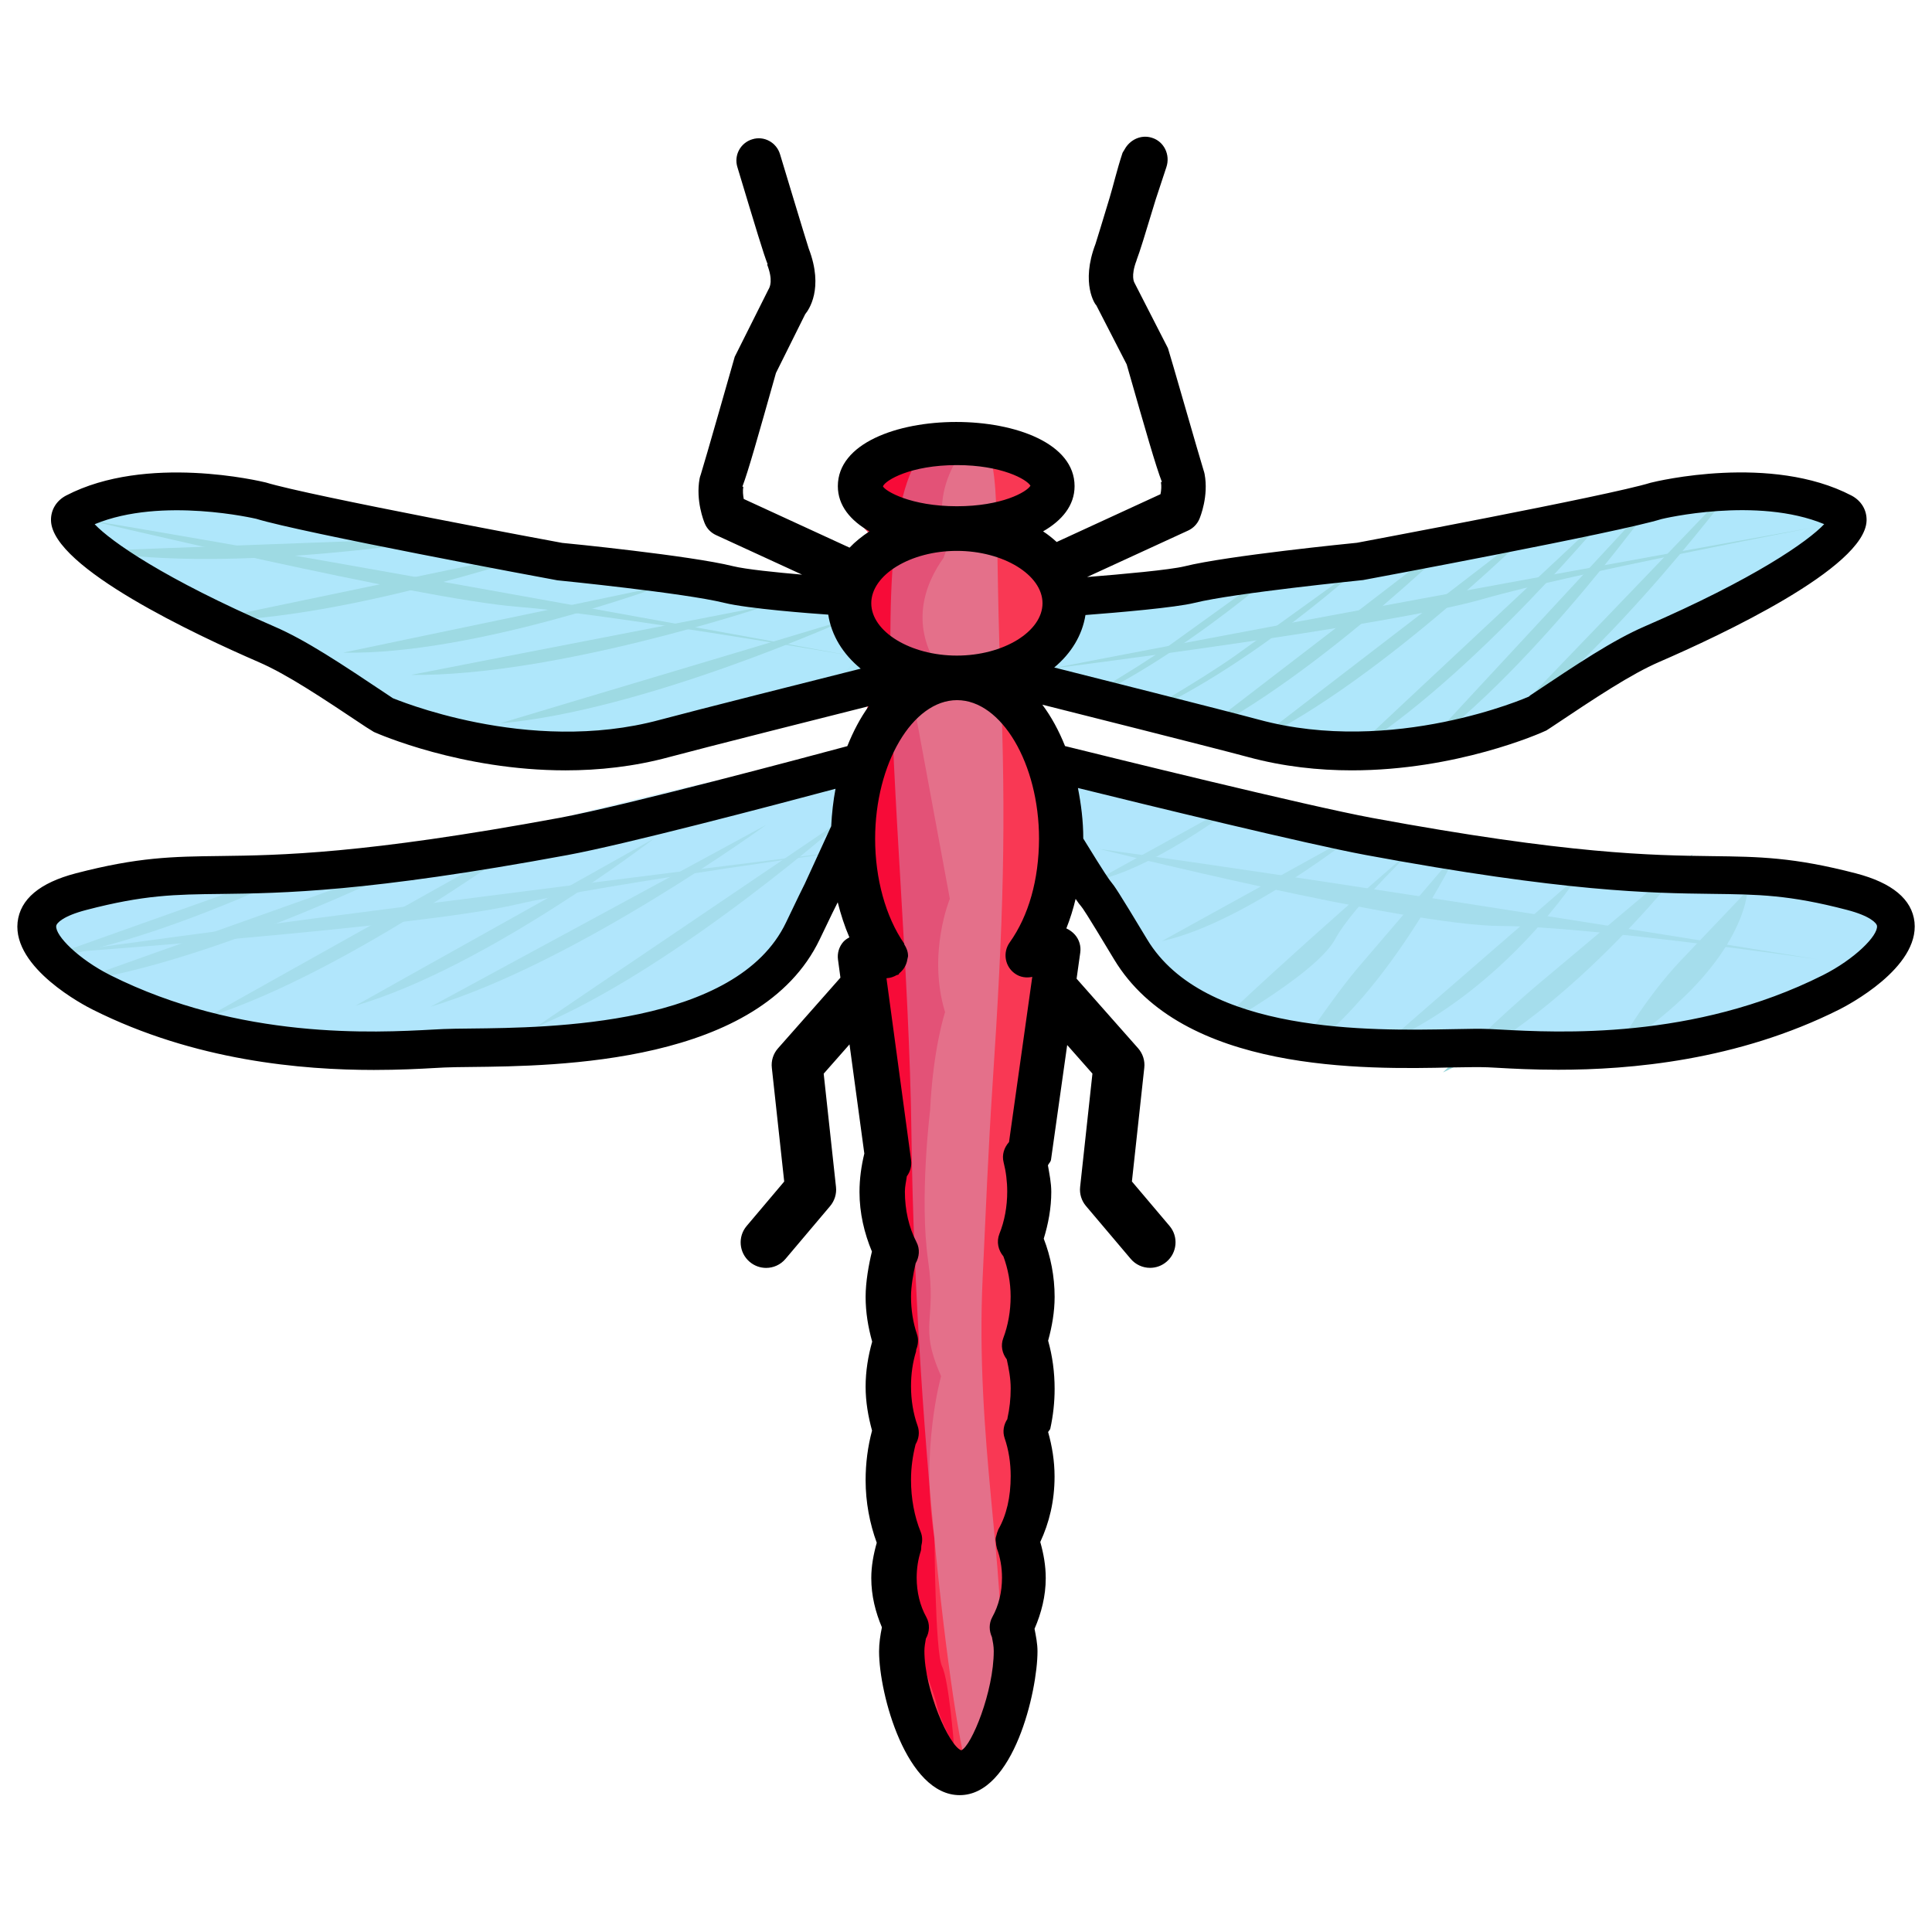 <?xml version="1.0" ?><svg id="Layer_1" style="enable-background:new 0 0 30 30;" version="1.1" viewBox="0 0 30 30" xml:space="preserve" xmlns="http://www.w3.org/2000/svg" xmlns:xlink="http://www.w3.org/1999/xlink"><style type="text/css">
	.st0{fill:#92D3D6;}
	.st1{fill:#F93854;}
	.st2{fill:#ACE6F9;}
	.st3{fill:#4DD4E2;}
	.st4{opacity:0.53;fill:#B5E7FE;}
	.st5{opacity:0.32;fill:#B5E7FE;}
	.st6{fill:#F70B38;}
</style><g><path class="st0" d="M26.647,16.035c0,0,0.418-0.774,1.017-1.399c0.546-0.57,1.016-1.068,1.016-1.068S28.652,14.749,26.647,16.035z   "/><path class="st1" d="M13.904,10.796c0,0-1.451,1.914-0.247,3.86h-0.309l0.193,2.1l0.362,2.656l-0.185,2.686l0.432,4.323   l0.803,1.081l0.741-1.606v-1.884l0.216-1.544c0,0-0.062-1.482,0-1.575c0.062-0.093,0.062-0.71,0-1.019s-0.062-0.579-0.062-0.969   c0-0.39,0.124-1.038,0.108-1.254c-0.015-0.216-0.105-0.803,0.001-1.081c0.107-0.278,0.261-1.822,0.261-1.822l-0.34-0.154   C15.88,14.595,17.455,9.654,13.904,10.796z"/><ellipse class="st1" cx="14.881" cy="9.422" rx="1.441" ry="0.911"/><ellipse class="st1" cx="14.703" cy="7.785" rx="1.441" ry="0.911"/><path class="st2" d="M12.804,8.958l0.865,1.173v0.477l-5.002,0.943c0,0-1.945,0.371-5.219-1.822c0,0-5.774-2.625,0.124-1.961   l7.843,1.436L12.804,8.958z"/><path class="st2" d="M17.053,9.222l7.905-1.297c0,0,2.131-0.618,3.644,0c0,0-1.081,1.328-4.076,2.872c0,0-2.378,1.235-5.28,0.618   l-3.018-0.789C16.228,10.625,16.436,8.913,17.053,9.222z"/><path class="st2" d="M13.179,11.785c0,0-4.833,1.204-7.18,1.729c0,0-5.496,0.062-5.527,0.618c0,0-0.093,2.532,8.924,1.945   C9.395,16.077,13.164,15.644,13.179,11.785z"/><path class="st2" d="M16.714,11.785c0,0,5.342,1.482,8.893,1.822c0,0,5.96-0.278,2.995,1.729c0,0-6.392,1.884-10.067,0.371   C18.535,15.706,16.065,13.915,16.714,11.785z"/><path class="st1" d="M12.946,9.777"/><path class="st0" d="M1.351,8.072c0,0,5.156,1.23,6.685,1.35c1.395,0.109,5.198,0.763,5.198,0.763S5.983,8.85,1.351,8.072z"/><path class="st3" d="M7.591,8.65"/><path class="st3" d="M8.86,8.899c0.684,0.001,2.812-0.006,2.812-0.006"/><path class="st3" d="M6.046,8.904"/><path class="st0" d="M6.383,10.48c0,0,2.025-0.396,2.762-0.537c0.672-0.128,2.76-0.537,2.76-0.537S8.638,10.506,6.383,10.48z"/><path class="st0" d="M3.177,9.642c0,0,2.02-0.424,2.754-0.575c0.67-0.138,2.752-0.576,2.752-0.576S5.432,9.636,3.177,9.642z"/><path class="st0" d="M5.33,10.134c0,0,1.811-0.38,2.469-0.516c0.6-0.123,2.467-0.516,2.467-0.516S7.339,10.177,5.33,10.134z"/><path class="st0" d="M7.765,11.232c0,0,1.977-0.594,2.695-0.807c0.656-0.194,2.694-0.807,2.694-0.807S10.011,11.036,7.765,11.232z"/><path class="st0" d="M1.447,8.555c0,0,2.062-0.08,2.812-0.106c0.683-0.024,2.81-0.106,2.81-0.106S3.671,8.928,1.447,8.555z"/><path class="st0" d="M0.863,14.801c0,0,5.576-0.393,7.153-0.756c1.438-0.331,5.471-0.876,5.471-0.876S5.769,14.118,0.863,14.801z"/><path class="st0" d="M0.649,14.895c0,0,1.678-0.6,2.289-0.815c0.557-0.196,2.288-0.815,2.288-0.815S2.578,14.626,0.649,14.895z"/><path class="st0" d="M6.688,15.632c0,0,1.913-1.039,2.609-1.414c0.635-0.342,2.607-1.414,2.607-1.414S8.964,14.945,6.688,15.632z"/><path class="st0" d="M3.197,15.803c0,0,1.898-1.065,2.589-1.45c0.63-0.35,2.587-1.45,2.587-1.45S5.464,15.084,3.197,15.803z"/><path class="st0" d="M5.518,15.617c0,0,1.701-0.955,2.321-1.299c0.565-0.314,2.319-1.299,2.319-1.299S7.553,15.025,5.518,15.617z"/><path class="st0" d="M8.315,15.952c0,0,1.801-1.223,2.457-1.664c0.598-0.403,2.455-1.664,2.455-1.664S10.513,15.044,8.315,15.952z"/><path class="st0" d="M1.112,15.257c0,0,2.05-0.732,2.795-0.995c0.68-0.24,2.793-0.996,2.793-0.996S3.467,14.928,1.112,15.257z"/><path class="st0" d="M18.73,16.075c0,0,1.698-0.924,2.003-1.493c0.279-0.519,1.325-1.506,1.325-1.506S19.99,14.851,18.73,16.075z"/><path class="st0" d="M17.066,13.182c0,0,4.774,1.194,6.245,1.197c1.342,0.002,4.92,0.519,4.92,0.519S21.428,13.785,17.066,13.182z"/><path class="st0" d="M17.018,13.673c0,0,0.871-0.483,1.188-0.656c0.289-0.158,1.187-0.656,1.187-0.656S18.019,13.457,17.018,13.673   z"/><path class="st0" d="M22.406,16.653c0,0,0.874-0.866,1.509-1.396c0.58-0.484,2.379-2.001,2.379-2.001S24.484,15.681,22.406,16.653z   "/><path class="st0" d="M20.051,16.457c0,0,0.647-0.98,1.058-1.457c0.375-0.434,1.539-1.798,1.539-1.798S21.466,15.642,20.051,16.457z   "/><path class="st0" d="M21.534,16.184c0,0,1.553-1.352,2.118-1.84c0.516-0.444,0.848-0.738,0.848-0.738S23.391,15.346,21.534,16.184z   "/><path class="st0" d="M25.101,16.294c0,0,0.418-0.774,1.017-1.399c0.546-0.57,1.016-1.068,1.016-1.068S27.106,15.009,25.101,16.294z   "/><path class="st0" d="M18.04,14.614c0,0,1.121-0.621,1.529-0.844c0.372-0.204,1.528-0.845,1.528-0.845S19.328,14.336,18.04,14.614z"/><path class="st0" d="M16.297,10.386c0,0,5.259-0.66,6.733-1.085c1.345-0.388,5.134-1.112,5.134-1.112S20.907,9.486,16.297,10.386z"/><path class="st0" d="M16.521,11.034c0,0,1.096-0.626,1.645-1.018c0.5-0.358,2.053-1.48,2.053-1.48S18.382,10.252,16.521,11.034z"/><path class="st0" d="M17.545,11.192c0,0,1.096-0.626,1.645-1.018c0.5-0.358,2.053-1.48,2.053-1.48S19.406,10.41,17.545,11.192z"/><path class="st0" d="M19.48,11.52c0,0,1.635-1.26,2.23-1.715c0.543-0.415,2.228-1.715,2.228-1.715S21.508,10.535,19.48,11.52z"/><path class="st0" d="M22.028,11.683c0,0,1.401-1.516,1.912-2.064c0.466-0.5,1.91-2.064,1.91-2.064S23.863,10.372,22.028,11.683z"/><path class="st0" d="M18.479,11.493c0,0,1.635-1.26,2.23-1.715c0.543-0.415,2.228-1.715,2.228-1.715S20.507,10.508,18.479,11.493z"/><path class="st0" d="M20.964,11.7c0,0,1.505-1.412,2.054-1.923c0.501-0.466,2.052-1.922,2.052-1.922S22.888,10.524,20.964,11.7z"/><path class="st0" d="M23.153,11.451c0,0,1.428-1.49,1.949-2.029c0.475-0.492,1.947-2.029,1.947-2.029S25.011,10.174,23.153,11.451z   "/><path class="st4" d="M29.353,14.527c-0.04,0.964-6.23,2.452-10.092,1.425c-2.704-0.719-2.839-3.38-2.705-3.921   c0.134-0.541,3.967,0.569,6.683,1.241C25.955,13.944,29.393,13.57,29.353,14.527z"/><path class="st4" d="M0.41,14.514c0.04,0.964,6.23,2.452,10.092,1.425c2.704-0.719,2.839-3.38,2.705-3.921   c-0.134-0.541-3.967,0.569-6.683,1.241C3.807,13.931,0.37,13.556,0.41,14.514z"/><path class="st5" d="M13.439,9.877c-0.04,0.964-3.144,2.205-7.006,1.178C3.73,10.335,1.223,8.483,1.356,7.941   s3.751-0.116,6.466,0.556S13.479,8.92,13.439,9.877z"/><path class="st5" d="M16.042,10.034c0.035,0.965,3.211,2.189,7.177,1.135c2.777-0.737,5.36-2.609,5.226-3.15   c-0.134-0.541-3.845-0.093-6.635,0.597S16.007,9.075,16.042,10.034z"/><path class="st6" d="M15.226,6.677c-2.427,0.495-1.594,1.342-0.875,1.807c-1.465,0.432-1.115,1.04-0.572,1.471l-0.516,1.719   c0,0,0.501,9.5,0.485,9.587c-0.015,0.087,0.278,3.106,0.278,3.477c0,0.372,0.463,1.465,0.517,1.728   c0.054,0.262,0.27,0.634,0.27,0.634s-0.077-1.006-0.185-1.225c-0.108-0.219-0.117-1.99-0.117-1.99   c-0.226-1.356,0.102-2.515,0.102-2.515c-0.355-0.809-0.062-0.831-0.201-1.793c-0.139-0.962,0.031-2.34,0.031-2.34   c0.046-0.962,0.232-1.521,0.232-1.521c-0.278-0.909,0.074-1.759,0.074-1.759l-0.705-3.812c0.312,0.203,0.605,0.335,0.605,0.335   c-0.569-0.757-0.27-1.437,0.002-1.817c0.054-0.151,0.054-0.151,0.054-0.151c-0.08-0.106,0.117,0.094,0.069-0.009   c0.086-0.1,0.153-0.159,0.153-0.159c-0.08,0.016-0.139,0.035-0.212,0.052C14.35,7.435,15.226,6.677,15.226,6.677z"/><path class="st5" d="M15.259,19.832c0.047-0.997,0.088-2.007,0.152-2.968c0.173-2.599,0.213-4.049,0.125-6.33   c-0.112-2.893,0.067-3.67-0.512-3.773c-1.967-0.35-0.935,5.82-0.871,10.862c0.062,4.869,0.726,10.07,0.965,10.073   c0.068,0.001,0.346-1.081,0.406-1.853C15.632,24.441,15.14,22.331,15.259,19.832"/><path d="M28.82,13.562c-0.97-0.252-1.501-0.259-2.235-0.268c-0.937-0.012-2.219-0.028-5.281-0.594   c-0.994-0.184-4.117-0.954-4.766-1.115c-0.096-0.24-0.213-0.456-0.353-0.643c0.369,0.093,2.656,0.668,3.197,0.814   c0.55,0.149,1.095,0.206,1.609,0.206c1.62,0,2.919-0.57,3.022-0.62l0.066-0.043c0.72-0.481,1.241-0.827,1.684-1.02   c0.96-0.416,3.195-1.462,3.221-2.192c0.006-0.166-0.082-0.312-0.234-0.392c-1.248-0.651-3.026-0.223-3.119-0.199   c-0.658,0.204-4.545,0.928-4.559,0.932c-0.082,0.008-2.018,0.201-2.676,0.365c-0.226,0.056-0.974,0.124-1.516,0.167l1.57-0.722   c0.078-0.036,0.14-0.1,0.174-0.179c0.015-0.036,0.145-0.356,0.081-0.698c-0.004-0.021-0.01-0.042-0.017-0.062   c-0.056-0.175-0.529-1.831-0.552-1.892l-0.522-1.02c0-0.001-0.06-0.097,0.034-0.342l0.003-0.012   c0.046-0.119,0.124-0.37,0.294-0.933c0.092-0.278,0.167-0.506,0.167-0.506c0.063-0.191-0.037-0.398-0.226-0.455   c-0.168-0.053-0.342,0.03-0.425,0.184c0,0-0.008,0.012-0.009,0.015c-0.007,0.014-0.018,0.025-0.023,0.041   c-0.087,0.264-0.142,0.505-0.2,0.696c-0.099,0.328-0.198,0.652-0.218,0.713c-0.236,0.617,0,0.95,0.011,0.95l0.473,0.92   c0.304,1.063,0.45,1.573,0.547,1.826l-0.015,0.003c0.011,0.061,0.005,0.13-0.007,0.187l-1.612,0.742   c-0.065-0.059-0.134-0.115-0.211-0.165c0.293-0.168,0.489-0.401,0.489-0.702c0-1.329-3.676-1.329-3.676,0   c0,0.301,0.196,0.534,0.49,0.702c-0.114,0.076-0.219,0.159-0.308,0.253l-1.643-0.756c-0.011-0.057-0.018-0.127-0.007-0.189   l-0.014-0.003c0.092-0.244,0.231-0.737,0.521-1.764l0.455-0.915c0.051-0.061,0.293-0.395,0.054-1.017   c-0.044-0.133-0.446-1.466-0.446-1.466c-0.055-0.182-0.248-0.289-0.431-0.231c-0.183,0.055-0.287,0.248-0.231,0.431   c0.294,0.975,0.407,1.35,0.47,1.51l-0.008,0.003c0.095,0.246,0.044,0.35,0.019,0.391l-0.522,1.042c0,0-0.471,1.654-0.528,1.831   c-0.008,0.02-0.014,0.041-0.018,0.063c-0.062,0.34,0.066,0.66,0.081,0.695c0.033,0.08,0.096,0.144,0.175,0.18l1.336,0.614   c-0.399-0.034-0.877-0.083-1.075-0.132c-0.658-0.164-2.594-0.357-2.651-0.361C8.689,8.424,4.804,7.7,4.128,7.492   C4.053,7.474,2.274,7.045,1.026,7.695c-0.152,0.08-0.24,0.226-0.234,0.392c0.026,0.73,2.261,1.776,3.221,2.192   c0.442,0.192,0.959,0.536,1.674,1.013l0.119,0.074c0.07,0.031,1.359,0.596,2.975,0.596c0.514,0,1.061-0.057,1.613-0.207   c0.504-0.136,2.524-0.645,3.096-0.789c-0.131,0.181-0.241,0.391-0.333,0.62c-0.609,0.164-3.473,0.929-4.461,1.112   c-3.062,0.566-4.344,0.582-5.28,0.594c-0.735,0.009-1.266,0.016-2.236,0.268c-0.564,0.147-0.868,0.403-0.907,0.761   c-0.075,0.713,1.038,1.293,1.166,1.356c1.587,0.797,3.255,0.937,4.366,0.937c0.393,0,0.716-0.017,0.942-0.03l0.155-0.008   c0.1-0.005,0.237-0.006,0.401-0.008c1.347-0.014,4.5-0.045,5.426-1.983c0.199-0.416,0.238-0.493,0.257-0.53   c0.007-0.014,0.013-0.026,0.022-0.044c0.048,0.19,0.107,0.373,0.181,0.544c-0.034,0.019-0.068,0.04-0.095,0.071   c-0.065,0.075-0.095,0.175-0.082,0.273l0.038,0.282l-0.969,1.097c-0.074,0.083-0.109,0.194-0.096,0.304l0.192,1.765l-0.583,0.69   c-0.141,0.166-0.12,0.416,0.047,0.557c0.074,0.063,0.165,0.094,0.255,0.094c0.112,0,0.224-0.048,0.302-0.141l0.692-0.819   c0.069-0.082,0.103-0.19,0.091-0.297l-0.191-1.759l0.401-0.455l0.23,1.695c-0.047,0.194-0.075,0.394-0.075,0.597   c0,0.33,0.075,0.641,0.193,0.925c-0.05,0.204-0.098,0.473-0.098,0.703c0,0.241,0.039,0.473,0.102,0.696   c-0.063,0.223-0.102,0.457-0.102,0.699c0,0.235,0.04,0.464,0.1,0.682c-0.066,0.246-0.1,0.505-0.1,0.771   c0,0.342,0.064,0.673,0.173,0.971c-0.05,0.177-0.085,0.36-0.085,0.549c0,0.272,0.065,0.528,0.165,0.764   c-0.025,0.122-0.044,0.247-0.044,0.373c0,0.668,0.426,2.233,1.252,2.233c0.837,0,1.208-1.618,1.208-2.233   c0-0.12-0.024-0.235-0.046-0.35c0.105-0.242,0.174-0.506,0.174-0.787c0-0.195-0.034-0.382-0.085-0.561   c0.138-0.297,0.222-0.632,0.222-1.017c0-0.24-0.038-0.47-0.1-0.69c0.009-0.02,0.029-0.032,0.034-0.054   c0.044-0.202,0.067-0.408,0.067-0.617c0-0.259-0.034-0.51-0.101-0.748c0.06-0.218,0.101-0.447,0.101-0.681   c0-0.316-0.061-0.625-0.169-0.903c0.071-0.231,0.117-0.475,0.117-0.726c0-0.142-0.029-0.277-0.052-0.413   c0.014-0.031,0.043-0.052,0.048-0.088l0.251-1.78l0.392,0.444l-0.191,1.759c-0.012,0.107,0.021,0.215,0.091,0.297l0.693,0.819   c0.078,0.093,0.19,0.141,0.302,0.141c0.091,0,0.181-0.031,0.255-0.094c0.167-0.141,0.188-0.391,0.047-0.557l-0.584-0.69   l0.192-1.765c0.013-0.11-0.023-0.221-0.096-0.304l-0.955-1.08l0.057-0.406c0.014-0.099-0.016-0.2-0.082-0.276   c-0.036-0.041-0.084-0.076-0.134-0.099c0.058-0.146,0.106-0.298,0.144-0.458c0.042,0.063,0.063,0.088,0.083,0.112   c0.031,0.038,0.066,0.082,0.513,0.825c1.06,1.762,3.89,1.712,5.257,1.68c0.23-0.004,0.418-0.007,0.546-0.002l0.154,0.008   c0.226,0.013,0.549,0.03,0.942,0.03c1.112,0,2.779-0.14,4.366-0.937c0.126-0.064,1.24-0.644,1.165-1.356   C29.689,13.965,29.384,13.709,28.82,13.562z M16.855,9.55c0.51-0.039,1.397-0.115,1.695-0.189c0.617-0.153,2.572-0.348,2.616-0.354   c0.161-0.03,3.96-0.738,4.634-0.947c0.015-0.004,1.48-0.356,2.526,0.079c-0.251,0.267-1.08,0.848-2.788,1.588   c-0.493,0.214-1.032,0.573-1.777,1.071l-0.021,0.019c-0.021,0.01-2.106,0.923-4.192,0.358c-0.53-0.143-2.734-0.698-3.178-0.81   C16.633,10.146,16.805,9.865,16.855,9.55z M16.256,10.458L16.256,10.458L16.256,10.458L16.256,10.458z M10.249,11.177   c-2.062,0.559-4.137-0.335-4.148-0.335v0l-0.075-0.05c-0.741-0.495-1.277-0.852-1.768-1.064C2.55,8.988,1.722,8.407,1.47,8.14   c1.044-0.433,2.508-0.083,2.509-0.084c0.692,0.214,4.49,0.922,4.676,0.955c0.02,0.002,1.975,0.197,2.592,0.35   c0.369,0.091,1.35,0.165,1.614,0.183c0.05,0.324,0.228,0.613,0.504,0.839C12.804,10.524,10.757,11.04,10.249,11.177z    M12.907,12.829l-0.324,0.706c-0.097,0.212-0.097,0.212-0.115,0.246c-0.019,0.038-0.059,0.117-0.263,0.544   c-0.768,1.604-3.662,1.633-4.898,1.646c-0.173,0.002-0.317,0.003-0.423,0.008l-0.159,0.008c-0.9,0.049-3.002,0.163-5.011-0.844   c-0.493-0.248-0.857-0.614-0.841-0.764c0.004-0.046,0.108-0.156,0.466-0.249c0.9-0.235,1.375-0.241,2.093-0.249   c0.957-0.012,2.269-0.028,5.381-0.604c0.89-0.164,3.172-0.765,4.161-1.029C12.939,12.433,12.917,12.627,12.907,12.829z    M14.858,7.222c0.693,0,1.084,0.22,1.143,0.32c-0.059,0.1-0.449,0.319-1.143,0.319c-0.719,0-1.113-0.236-1.148-0.309   C13.746,7.458,14.139,7.222,14.858,7.222z M15.678,14.635c-0.111,0.156-0.074,0.372,0.081,0.482   c0.082,0.059,0.179,0.071,0.27,0.052l-0.361,2.565c-0.075,0.083-0.114,0.198-0.084,0.314c0.037,0.145,0.056,0.298,0.056,0.455   c0,0.231-0.041,0.457-0.121,0.655c-0.049,0.124-0.019,0.256,0.062,0.351c0.07,0.191,0.112,0.403,0.112,0.623   c0,0.227-0.04,0.45-0.114,0.646c-0.044,0.116-0.017,0.238,0.054,0.33c0.032,0.146,0.061,0.294,0.061,0.452   c0,0.158-0.017,0.315-0.051,0.466c-0.001,0.003,0,0.005,0,0.008c-0.057,0.086-0.079,0.193-0.043,0.298   c0.063,0.183,0.094,0.382,0.094,0.589c0,0.328-0.065,0.606-0.192,0.828c-0.003,0.005-0.003,0.01-0.005,0.015   c-0.011,0.022-0.017,0.046-0.023,0.07c-0.005,0.02-0.013,0.039-0.014,0.059c-0.002,0.021,0.002,0.043,0.005,0.064   c0.002,0.024,0.004,0.046,0.011,0.069c0.002,0.005,0.001,0.011,0.003,0.016c0.053,0.142,0.08,0.295,0.08,0.457   c0,0.224-0.052,0.434-0.15,0.61c-0.056,0.101-0.051,0.215-0.006,0.313c0.014,0.07,0.028,0.14,0.028,0.214   c0,0.633-0.346,1.475-0.504,1.543c-0.189-0.064-0.573-0.935-0.573-1.543c0-0.065,0.012-0.128,0.023-0.191   c0.057-0.101,0.067-0.227,0.006-0.336c-0.097-0.175-0.149-0.386-0.149-0.61c0-0.144,0.021-0.282,0.063-0.411   c0.009-0.027,0.007-0.055,0.009-0.082c0.018-0.07,0.02-0.144-0.009-0.216c-0.098-0.24-0.151-0.52-0.151-0.812   c0-0.191,0.027-0.375,0.071-0.55c0.05-0.085,0.067-0.189,0.031-0.289c-0.067-0.186-0.102-0.399-0.102-0.613   c0-0.188,0.026-0.371,0.078-0.539c0.003-0.01,0.001-0.021,0.003-0.031c0.03-0.074,0.039-0.158,0.011-0.24   c-0.061-0.181-0.092-0.378-0.092-0.584c0-0.151,0.034-0.354,0.072-0.515c0.057-0.099,0.07-0.221,0.013-0.33   c-0.118-0.227-0.18-0.498-0.18-0.785c0-0.081,0.02-0.157,0.03-0.236c0.052-0.07,0.079-0.16,0.066-0.253l-0.382-2.822   c0.003,0,0.005-0.002,0.007-0.002c0.056-0.003,0.105-0.021,0.151-0.047c0.009-0.005,0.02-0.003,0.029-0.009   c0.007-0.005,0.007-0.015,0.013-0.021c0.058-0.046,0.099-0.108,0.118-0.182c0.004-0.014,0.006-0.026,0.008-0.04   c0.002-0.016,0.009-0.029,0.009-0.046c0-0.066-0.024-0.125-0.057-0.177c-0.003-0.005,0-0.01-0.003-0.015   c-0.287-0.414-0.451-1.007-0.451-1.627c0-1.167,0.582-2.153,1.272-2.153s1.273,0.986,1.273,2.153   C16.131,13.662,15.974,14.219,15.678,14.635z M14.858,10.18c-0.72,0-1.329-0.372-1.329-0.813s0.609-0.813,1.329-0.813   s1.33,0.372,1.33,0.813S15.579,10.18,14.858,10.18z M28.305,15.143c-2.007,1.008-4.112,0.892-5.01,0.844l-0.159-0.008   c-0.14-0.007-0.34-0.003-0.585,0.002c-1.253,0.024-3.853,0.075-4.738-1.394c-0.469-0.779-0.506-0.825-0.561-0.893   c-0.028-0.035-0.075-0.094-0.431-0.673c0-0.276-0.034-0.535-0.083-0.785c1.045,0.258,3.566,0.873,4.467,1.04   c3.112,0.576,4.423,0.592,5.382,0.604c0.719,0.009,1.194,0.014,2.093,0.249c0.358,0.093,0.461,0.204,0.466,0.249   C29.163,14.529,28.798,14.895,28.305,15.143z"/></g></svg>